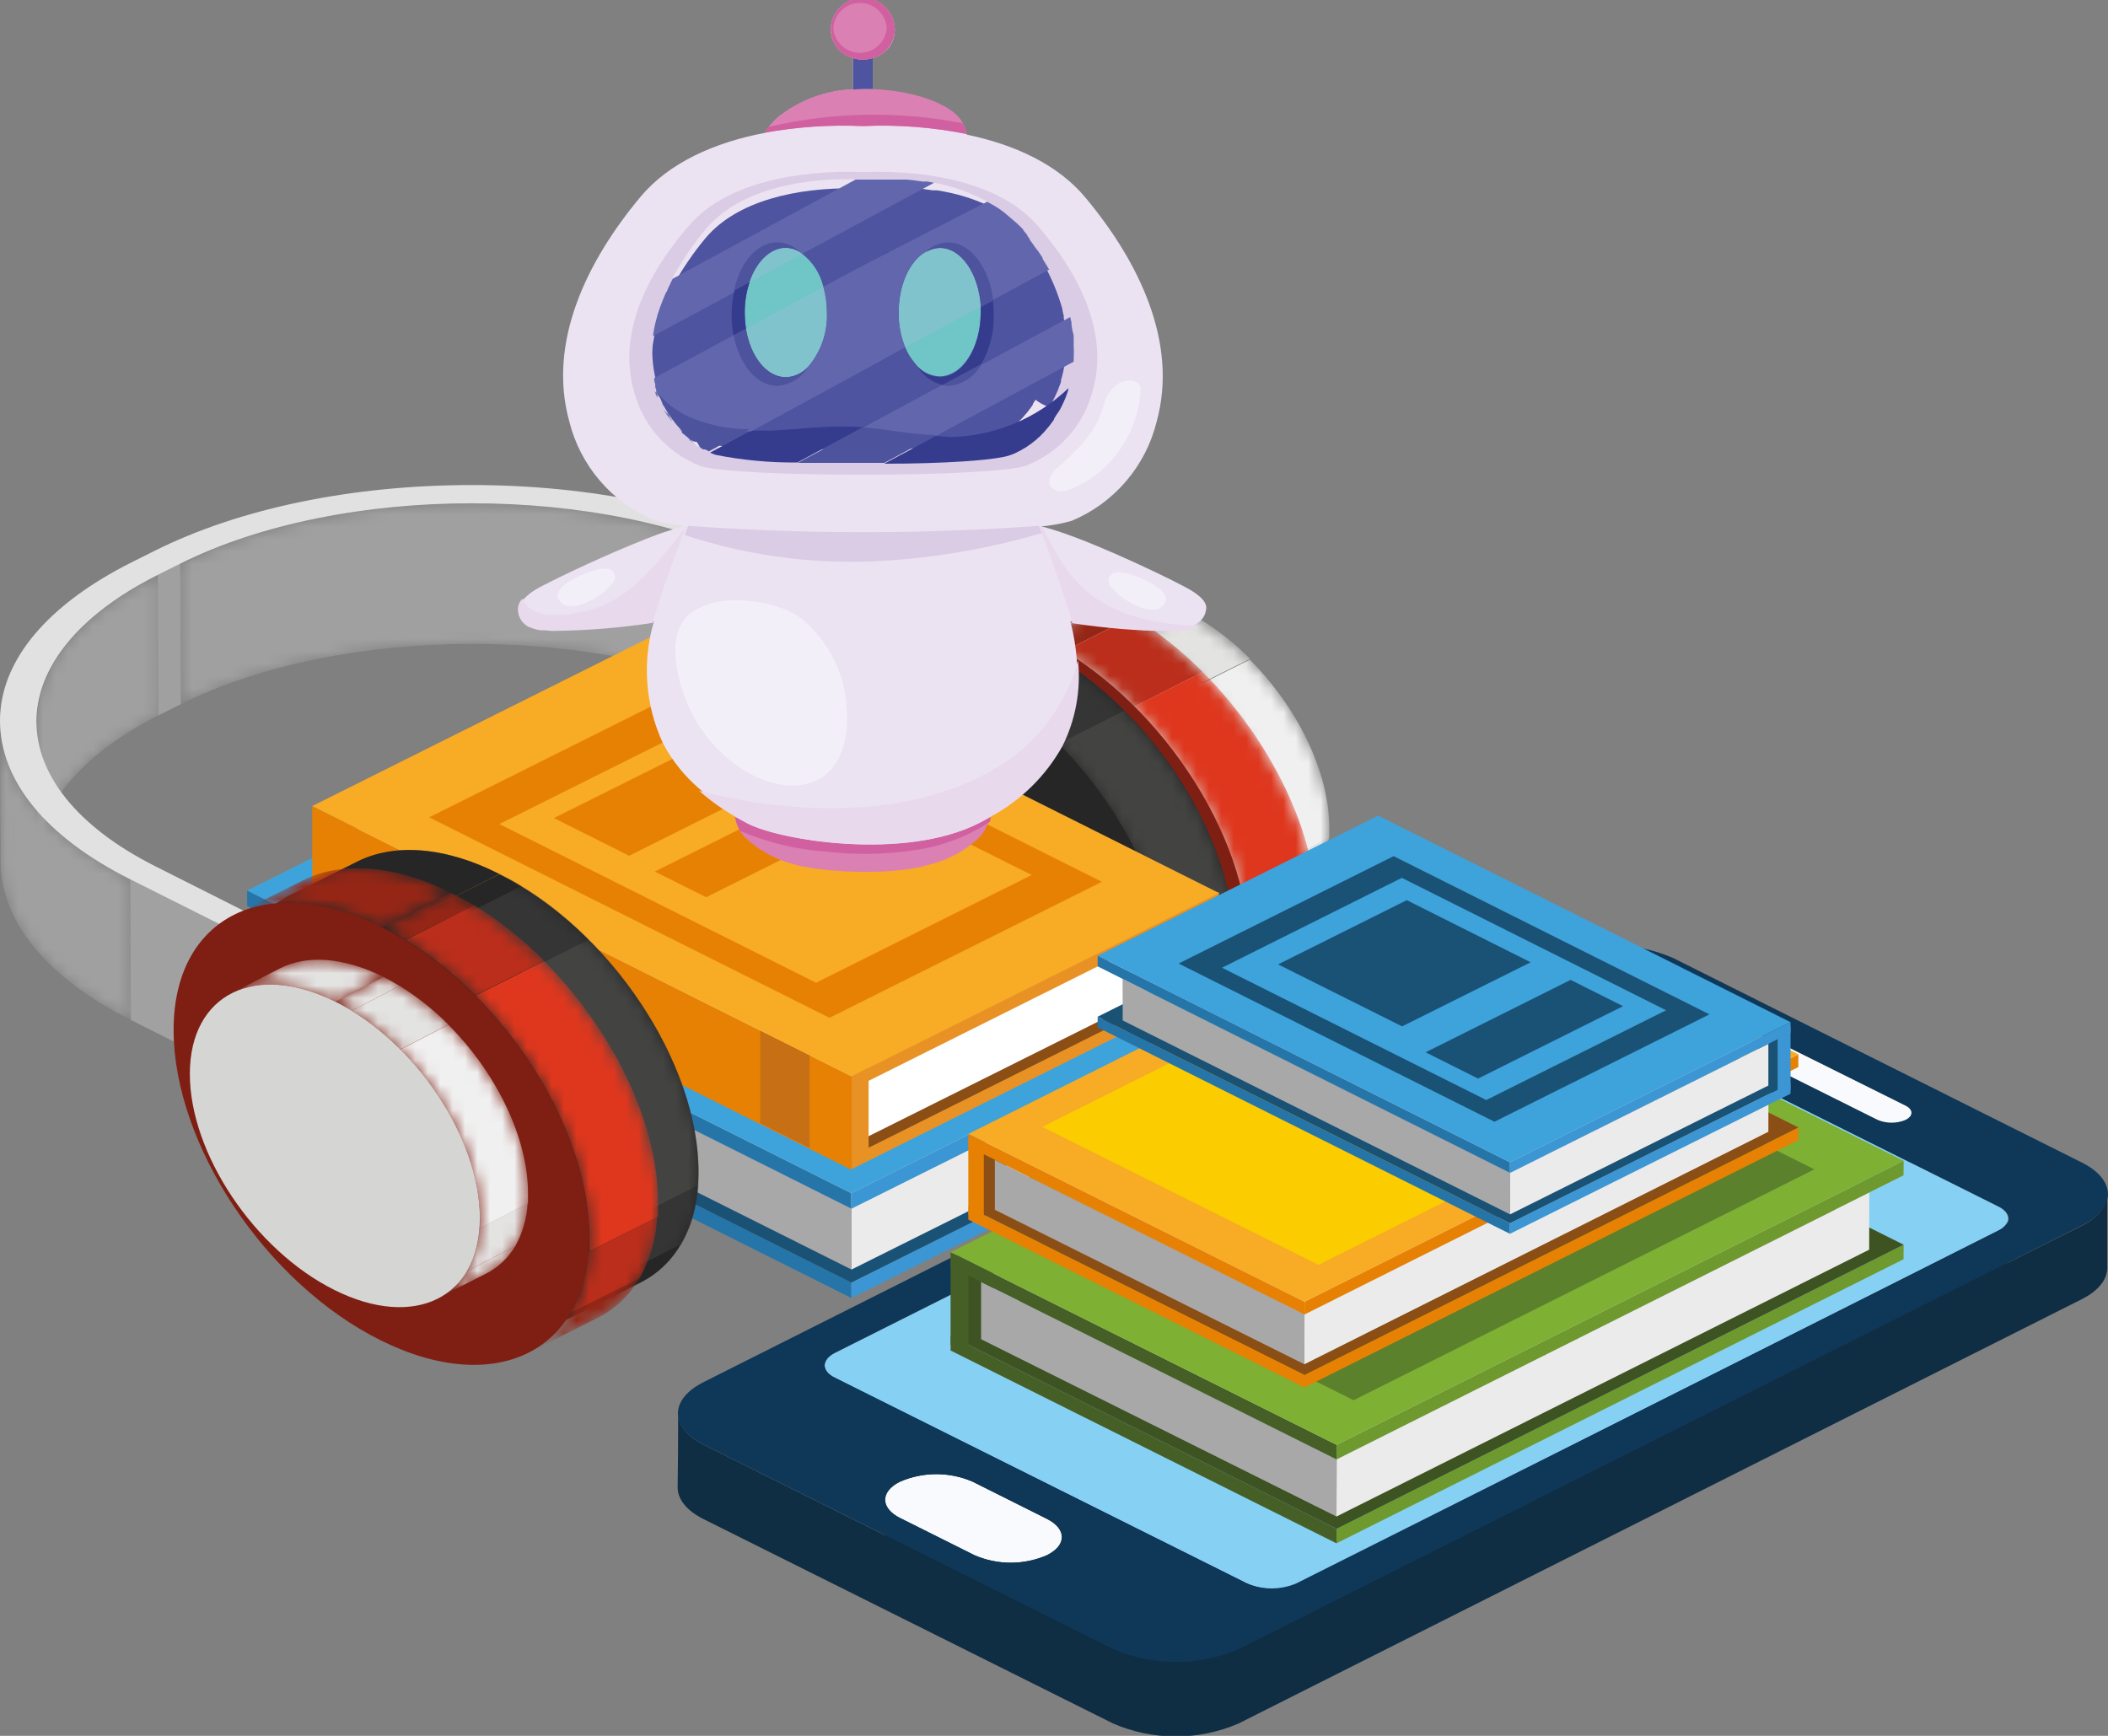 <svg width="170" height="140" viewBox="0 0 170 140" fill="none" xmlns="http://www.w3.org/2000/svg">
<rect x="0" y="0" width="170" height="140" fill="#808080" stroke="none"/>
<g clip-path="url(#clip0_369_6971)">
<mask id="mask0_369_6971" style="mask-type:luminance" maskUnits="userSpaceOnUse" x="14" y="40" width="48" height="17">
<path d="M14.54 45.46L14.59 56.79C27.59 50.31 48.64 50.31 61.59 56.79V45.46C48.59 39 27.53 39 14.54 45.46Z" fill="white"/>
</mask>
<g mask="url(#mask0_369_6971)">
<path d="M14.54 45.46L14.59 56.79C27.59 50.31 48.64 50.31 61.59 56.79V45.46C48.69 38.97 27.59 38.97 14.64 45.46H14.54Z" fill="#A1A0A0"/>
</g>
<path d="M12.72 46.37L12.77 57.7L14.59 56.79L14.54 45.46L12.72 46.37Z" fill="#A1A0A0"/>
<path d="M61.49 45.46L61.54 56.79L80.01 66.08L79.96 54.74L61.49 45.46Z" fill="#A2A1A1"/>
<path d="M79.96 54.74L80.01 66.08L82.08 65.04L82.03 53.71L79.96 54.74Z" fill="#8A8A8A"/>
<mask id="mask1_369_6971" style="mask-type:luminance" maskUnits="userSpaceOnUse" x="2" y="46" width="11" height="24">
<path d="M2.94 58.21C2.94 63.53 2.94 64.21 2.99 69.54C3 65.26 6.24 61 12.77 57.7V46.37C6.19 49.63 2.92 53.92 2.94 58.21Z" fill="white"/>
</mask>
<g mask="url(#mask1_369_6971)">
<path d="M2.94 58.21L3 69.54C3 65.26 6.24 61 12.77 57.7V46.37C6.24 49.63 2.97 53.92 2.99 58.21H2.94Z" fill="#A1A0A0"/>
</g>
<mask id="mask2_369_6971" style="mask-type:luminance" maskUnits="userSpaceOnUse" x="0" y="58" width="11" height="25">
<path d="M0 58.13L0.05 69.46C0.05 74.3 3.75 78.84 10.55 82.26L10.5 70.92C3.7 67.51 0 63 0 58.13Z" fill="white"/>
</mask>
<g mask="url(#mask2_369_6971)">
<path d="M0 58.13L0.05 69.46C0.05 74.3 3.75 78.84 10.55 82.26L10.5 70.92C3.7 67.51 0 63 0 58.13Z" fill="#A1A0A0"/>
</g>
<path d="M10.5 70.92L10.55 82.26L29.02 91.54L28.97 80.21L10.5 70.92Z" fill="#A2A1A1"/>
<path d="M10.66 45.33C3.82 48.75 0 53.29 0 58.13C0 62.97 3.7 67.51 10.5 70.92L29 80.21L31.07 79.21L12.57 69.89C-0.33 63.41 -0.26 52.89 12.72 46.37L14.54 45.46C27.54 38.97 48.59 38.97 61.54 45.46L80 54.74L82.07 53.74L63.56 44.42C56.76 41.01 47.7 39.12 38.05 39.12C28.4 39.12 19.32 41 12.48 44.42L10.66 45.33Z" fill="#E2E1E1"/>
<path d="M28.97 80.21L29.02 91.54L31.09 90.51L31.04 79.17L28.97 80.21Z" fill="#8A8A8A"/>
<mask id="mask3_369_6971" style="mask-type:luminance" maskUnits="userSpaceOnUse" x="83" y="47" width="13" height="5">
<path d="M83.35 50.6L87.23 48.6C89.35 47.53 92.3 47.68 95.55 49.3L91.67 51.3C88.42 49.68 85.48 49.53 83.35 50.6Z" fill="white"/>
</mask>
<g mask="url(#mask3_369_6971)">
<path d="M83.35 50.6L87.23 48.6C89.35 47.53 92.3 47.68 95.55 49.3L91.67 51.3C88.42 49.68 85.48 49.53 83.35 50.6Z" fill="#E3E3E2"/>
</g>
<mask id="mask4_369_6971" style="mask-type:luminance" maskUnits="userSpaceOnUse" x="91" y="49" width="17" height="27">
<path d="M103.79 73.3L99.91 75.3C102.01 74.24 103.32 72 103.32 68.81C103.32 62.39 98.13 54.58 91.67 51.35L95.55 49.4C102.01 52.62 107.22 60.4 107.2 66.86C107.19 70 105.89 72.24 103.79 73.3Z" fill="white"/>
</mask>
<g mask="url(#mask4_369_6971)">
<path d="M91.67 51.3L95.55 49.35C95.99 49.57 96.42 49.81 96.85 50.07L93 52C92.57 51.74 92.13 51.5 91.69 51.28L91.67 51.3Z" fill="#E3E3E2"/>
<path d="M93 52L96.87 50C98.303 50.884 99.625 51.934 100.81 53.13L96.93 55.08C95.746 53.902 94.427 52.868 93 52Z" fill="#E3E3E2"/>
<path d="M96.91 55.15L100.79 53.2C104.61 57.02 107.22 62.27 107.2 66.81C107.2 67.08 107.2 67.34 107.2 67.6L103.33 69.6C103.33 69.35 103.33 69.08 103.33 68.81C103.33 64.27 100.74 59.02 96.92 55.2L96.91 55.15Z" fill="#F0F0F0"/>
<path d="M103.3 69.55L107.17 67.55C107.109 68.768 106.766 69.956 106.17 71.02L102.29 73.02C102.886 71.956 103.229 70.768 103.29 69.55H103.3Z" fill="#E3E3E2"/>
<path d="M102.28 73L106.16 71C105.603 71.957 104.78 72.732 103.79 73.23L99.91 75.23C100.902 74.735 101.726 73.96 102.28 73Z" fill="#E3E3E2"/>
</g>
<path d="M91.67 51.3C98.13 54.53 103.35 62.3 103.32 68.76C103.29 75.22 98.05 77.76 91.6 74.54C85.15 71.32 79.92 63.54 79.94 57.08C79.96 50.62 85.21 48.07 91.67 51.3Z" fill="#D5D5D4"/>
<mask id="mask5_369_6971" style="mask-type:luminance" maskUnits="userSpaceOnUse" x="72" y="46" width="18" height="6">
<path d="M72 50.47L77.56 47.67C80.56 46.14 84.82 46.36 89.48 48.67L84 51.48C79.3 49.15 75.08 48.94 72 50.47Z" fill="white"/>
</mask>
<g mask="url(#mask5_369_6971)">
<path d="M72 50.47L77.56 47.67C80.56 46.14 84.82 46.36 89.48 48.67L84 51.48C79.35 49.15 75.13 48.94 72.08 50.48L72 50.47Z" fill="#952616"/>
</g>
<mask id="mask6_369_6971" style="mask-type:luminance" maskUnits="userSpaceOnUse" x="83" y="48" width="24" height="38">
<path d="M101.32 83L95.77 85.8C98.77 84.28 100.64 81.07 100.66 76.5C100.66 67.3 93.21 56.1 83.95 51.5L89.51 48.71C98.76 53.33 106.24 64.53 106.21 73.71C106.2 78.28 104.33 81.49 101.32 83Z" fill="white"/>
</mask>
<g mask="url(#mask6_369_6971)">
<path d="M84 51.48L89.56 48.69C90.19 49 90.82 49.35 91.43 49.69L85.88 52.49C85.26 52.11 84.64 51.76 84 51.49V51.48Z" fill="#952616"/>
<path d="M85.83 52.52L91.38 49.72C93.422 50.988 95.309 52.492 97 54.2L91.47 57C89.773 55.29 87.88 53.786 85.83 52.52Z" fill="#BA2E1B"/>
<path d="M91.47 57L97 54.2C102.47 59.68 106.21 67.2 106.19 73.71C106.19 74.09 106.19 74.47 106.19 74.84L100.63 77.63C100.63 77.26 100.63 76.89 100.63 76.5C100.63 69.99 96.91 62.5 91.44 57H91.47Z" fill="#DE371E"/>
<path d="M100.61 77.63L106.17 74.84C106.076 76.596 105.58 78.306 104.72 79.84L99.16 82.6C100.025 81.068 100.521 79.357 100.61 77.6V77.63Z" fill="#BA2E1B"/>
<path d="M99.16 82.6L104.72 79.81C103.921 81.182 102.74 82.291 101.32 83L95.77 85.8C97.186 85.084 98.363 83.972 99.16 82.6Z" fill="#952616"/>
</g>
<path d="M84 51.48C93.26 56.1 100.74 67.3 100.71 76.48C100.68 85.66 93.1 89.41 83.85 84.78C74.6 80.15 67.12 69 67.14 59.76C67.16 50.52 74.7 46.86 84 51.48Z" fill="#7F1F13"/>
<path d="M66.64 53.7L72 51C74.93 49.53 79 49.74 83.46 52L78.1 54.67C73.62 52.43 69.57 52.23 66.64 53.7Z" fill="#262626"/>
<mask id="mask7_369_6971" style="mask-type:luminance" maskUnits="userSpaceOnUse" x="66" y="50" width="18" height="5">
<path d="M66.64 53.7L72 51C74.93 49.53 79 49.74 83.46 52L78.1 54.67C73.62 52.43 69.57 52.23 66.64 53.7Z" fill="white"/>
</mask>
<g mask="url(#mask7_369_6971)">
<path d="M66.64 53.7L72 51C74.93 49.53 79 49.74 83.46 52L78.1 54.67C73.62 52.43 69.57 52.23 66.64 53.67V53.7Z" fill="#262626"/>
</g>
<path d="M94.8 85L89.46 87.68C92.35 86.23 94.14 83.14 94.16 78.74C94.16 69.9 87 59.13 78.1 54.74L83.44 52C92.34 56.43 99.53 67.2 99.5 76C99.48 80.43 97.69 83.52 94.8 85Z" fill="#262626"/>
<mask id="mask8_369_6971" style="mask-type:luminance" maskUnits="userSpaceOnUse" x="78" y="52" width="22" height="36">
<path d="M94.8 85L89.46 87.68C92.35 86.23 94.14 83.14 94.16 78.74C94.16 69.9 87 59.13 78.1 54.74L83.44 52C92.34 56.43 99.53 67.2 99.5 76C99.48 80.43 97.69 83.52 94.8 85Z" fill="white"/>
</mask>
<g mask="url(#mask8_369_6971)">
<path d="M78.1 54.67L83.44 52C84.05 52.31 84.65 52.64 85.24 53L79.9 55.67C79.31 55.31 78.71 54.97 78.1 54.67Z" fill="#262626"/>
<path d="M79.9 55.67L85.24 53C87.21 54.219 89.029 55.666 90.66 57.31L85.32 60C83.689 58.359 81.869 56.915 79.9 55.7V55.67Z" fill="#353535"/>
<path d="M85.32 60L90.66 57.32C95.92 62.55 99.52 69.78 99.5 76C99.5 76.37 99.5 76.73 99.5 77.09L94.16 79.77C94.16 79.42 94.16 79.06 94.16 78.68C94.16 72.42 90.58 65.2 85.32 59.93V60Z" fill="#434342"/>
<path d="M94.12 79.81L99.46 77.13C99.367 78.806 98.887 80.439 98.06 81.9L92.72 84.59C93.543 83.123 94.022 81.489 94.12 79.81Z" fill="#353535"/>
<path d="M92.72 84.59L98.06 81.9C97.299 83.229 96.166 84.307 94.8 85L89.46 87.68C90.822 86.996 91.955 85.929 92.72 84.61V84.59Z" fill="#262626"/>
</g>
<path d="M78.1 54.67C87 59.11 94.19 69.88 94.16 78.67C94.13 87.46 86.89 91.08 78 86.67C69.11 82.26 61.91 71.48 61.94 62.63C61.97 53.78 69.21 50.23 78.1 54.67Z" fill="#262626"/>
<path d="M19.93 79.03V80.28L68.66 104.69L68.65 103.44L19.93 79.03Z" fill="#2675A9"/>
<path d="M68.65 103.44L68.66 104.69L101.83 88.13L101.81 86.88L68.65 103.44Z" fill="#3C96D3"/>
<path d="M19.93 79.03L68.65 103.44L101.81 86.88L53.09 62.47L19.93 79.03Z" fill="#1A5276"/>
<path d="M98.08 81.97L101.38 80.6V86.51L98.08 88.57V81.97Z" fill="#1A5276"/>
<path d="M22.88 74.55L22.89 79.47L68.67 102.39L68.66 97.47L22.88 74.55Z" fill="#A8A8A8"/>
<path d="M99.2 82.23V87.16L68.67 102.39L68.66 97.47L99.2 82.23Z" fill="#EBEBEB"/>
<path d="M53.66 59.17L97.54 81.14V83.04L68.66 97.47L22.88 74.55L53.66 59.17Z" fill="#DCDCDC"/>
<path d="M19.93 71.82V73.07L68.66 97.48L68.65 96.23L19.93 71.82Z" fill="#2675A9"/>
<path d="M68.65 96.23L68.66 97.48L101.83 80.92L101.81 79.67L68.65 96.23Z" fill="#3C96D3"/>
<path d="M19.93 71.82L68.65 96.23L101.81 79.67L53.09 55.26L19.93 71.82Z" fill="#3EA2DB"/>
<path d="M29.51 72.74L66.83 91.44L92.24 78.75L54.91 60.05L29.51 72.74Z" fill="#1A5276"/>
<path d="M34.63 73.23L65.86 88.88L87.11 78.26L55.88 62.62L34.63 73.23Z" fill="#3EA2DB"/>
<path d="M56.46 65.25L41.26 72.83L55.91 80.17L71.11 72.58L56.46 65.25Z" fill="#1A5276"/>
<path d="M58.69 83.22L64.89 86.33L82.02 77.77L75.83 74.67L58.69 83.22Z" fill="#1A5276"/>
<path d="M100.3 88.32L101.83 87.64V80.17L100.3 80.98V88.32Z" fill="#3C96D3"/>
<path d="M25.18 71.45V72.57L68.69 94.36L68.68 93.25L25.18 71.45Z" fill="#E78103"/>
<path d="M68.68 93.17L68.69 94.29L98.3 79.5V78.38L68.68 93.17Z" fill="#E89226"/>
<path d="M25.18 71.45L68.68 93.25L98.3 78.45L54.79 56.66L25.18 71.45Z" fill="#8B4E14"/>
<path d="M27.82 67.44L27.83 71.84L68.7 92.31L68.69 87.92L27.82 67.44Z" fill="#EBEBEB"/>
<path d="M95.96 74.02V78.7L68.7 92.31L68.69 87.63L95.96 74.02Z" fill="white"/>
<path d="M55.2 53.63L94.37 73.25V74.94L68.58 87.83L27.71 67.36L55.2 53.63Z" fill="#DCDCDC"/>
<path d="M25.18 65.01V72.5L68.69 94.29L68.68 86.81L25.18 65.01Z" fill="#E78103"/>
<path d="M65.29 85.11L61.31 83.12V90.59L65.29 92.59V85.11Z" fill="#C66F14"/>
<path d="M68.68 86.74L68.69 87.85L98.3 73.06V71.95L68.68 86.74Z" fill="#E89226"/>
<path d="M25.18 65.01L68.68 86.81L98.3 72.02L54.79 50.22L25.18 65.01Z" fill="#F8AB25"/>
<path d="M34.61 65.92L66.89 82.09L88.86 71.12L56.58 54.94L34.61 65.92Z" fill="#E78103"/>
<path d="M40.27 66.46L65.81 79.26L83.2 70.57L57.66 57.78L40.27 66.46Z" fill="#F8AB25"/>
<path d="M65.67 63.87L52.81 70.29L56.95 72.36L69.8 65.94L65.67 63.87Z" fill="#E78103"/>
<path d="M44.67 65.98L50.74 69.02L63.6 62.59L57.53 59.56L44.67 65.98Z" fill="#E78103"/>
<path d="M68.68 93.39L70.05 92.78V86.12L68.68 86.84V93.39Z" fill="#E89226"/>
<path d="M23.47 72.18L28.81 69.49C31.74 68.02 35.81 68.23 40.27 70.49L34.93 73.18C30.45 70.91 26.4 70.71 23.47 72.18Z" fill="#262626"/>
<mask id="mask9_369_6971" style="mask-type:luminance" maskUnits="userSpaceOnUse" x="23" y="68" width="18" height="6">
<path d="M23.47 72.18L28.81 69.49C31.74 68.02 35.81 68.23 40.27 70.49L34.93 73.18C30.45 70.91 26.4 70.71 23.47 72.18Z" fill="white"/>
</mask>
<g mask="url(#mask9_369_6971)">
<path d="M23.47 72.18L28.81 69.49C31.74 68.02 35.81 68.23 40.27 70.49L34.93 73.18C30.45 70.94 26.4 70.74 23.47 72.18Z" fill="#262626"/>
</g>
<path d="M51.63 103.45L46.29 106.14C49.18 104.69 50.97 101.59 50.99 97.2C50.99 88.36 43.83 77.59 34.93 73.2L40.27 70.51C49.17 74.95 56.36 85.73 56.33 94.56C56.31 98.91 54.52 102 51.63 103.45Z" fill="#262626"/>
<mask id="mask10_369_6971" style="mask-type:luminance" maskUnits="userSpaceOnUse" x="34" y="70" width="23" height="37">
<path d="M51.63 103.45L46.29 106.14C49.18 104.69 50.97 101.59 50.99 97.2C50.99 88.36 43.83 77.59 34.93 73.2L40.27 70.51C49.17 74.95 56.36 85.73 56.33 94.56C56.31 98.91 54.52 102 51.63 103.45Z" fill="white"/>
</mask>
<g mask="url(#mask10_369_6971)">
<path d="M34.93 73.15L40.27 70.46C40.88 70.77 41.48 71.1 42.07 71.46L36.73 74.14C36.14 73.79 35.54 73.45 34.93 73.14V73.15Z" fill="#262626"/>
<path d="M36.73 74.14L42.07 71.46C44.042 72.676 45.861 74.123 47.49 75.77L42.15 78.45C40.519 76.805 38.7 75.359 36.73 74.14Z" fill="#353535"/>
<path d="M42.15 78.45L47.49 75.77C52.75 81.03 56.35 88.26 56.33 94.51C56.33 94.89 56.33 95.25 56.33 95.6L51 98.29C51 97.93 51 97.57 51 97.2C51 90.94 47.42 83.72 42.16 78.45H42.15Z" fill="#434342"/>
<path d="M51 98.29L56.34 95.6C56.248 97.28 55.769 98.916 54.94 100.38L49.6 103.07C50.426 101.605 50.905 99.969 51 98.29Z" fill="#353535"/>
<path d="M49.55 103.07L54.89 100.38C54.129 101.701 52.995 102.769 51.63 103.45L46.29 106.14C47.65 105.453 48.783 104.387 49.55 103.07Z" fill="#262626"/>
</g>
<path d="M34.93 73.15C43.83 77.59 51 88.36 51 97.2C51 106.04 43.73 109.61 34.84 105.2C25.95 100.79 18.75 90 18.77 81.11C18.79 72.22 26 68.7 34.93 73.15Z" fill="#262626"/>
<mask id="mask11_369_6971" style="mask-type:luminance" maskUnits="userSpaceOnUse" x="18" y="70" width="19" height="5">
<path d="M18.89 73.78L24.44 71C27.44 69.47 31.71 69.69 36.36 72L30.81 74.8C26.15 72.46 21.93 72.25 18.89 73.78Z" fill="white"/>
</mask>
<g mask="url(#mask11_369_6971)">
<path d="M18.89 73.78L24.44 71C27.44 69.47 31.71 69.69 36.36 72L30.81 74.8C26.15 72.47 21.93 72.26 18.89 73.8V73.78Z" fill="#952616"/>
</g>
<mask id="mask12_369_6971" style="mask-type:luminance" maskUnits="userSpaceOnUse" x="30" y="72" width="24" height="38">
<path d="M48.18 106.31L42.62 109.11C45.62 107.59 47.5 104.38 47.51 99.81C47.51 90.61 40.06 79.41 30.81 74.81L36.36 72C45.62 76.63 53.09 87.83 53.07 97C53.05 101.59 51.18 104.8 48.18 106.31Z" fill="white"/>
</mask>
<g mask="url(#mask12_369_6971)">
<path d="M30.81 74.79L36.36 72C37 72.32 37.62 72.67 38.24 73L32.68 75.8C32.07 75.42 31.44 75.07 30.81 74.8V74.79Z" fill="#952616"/>
<path d="M32.68 75.83L38.24 73C40.29 74.267 42.183 75.77 43.88 77.48L38.32 80.28C36.625 78.567 34.732 77.064 32.68 75.8V75.83Z" fill="#BA2E1B"/>
<path d="M38.32 80.31L43.88 77.51C49.34 83 53.09 90.5 53.07 97C53.07 97.38 53.07 97.76 53.07 98.13L47.52 100.92C47.52 100.55 47.52 100.18 47.52 99.79C47.52 93.28 43.8 85.79 38.33 80.29L38.32 80.31Z" fill="#DE371E"/>
<path d="M47.47 100.94L53 98.15C52.911 99.906 52.414 101.618 51.55 103.15L46 105.91C46.861 104.377 47.358 102.666 47.45 100.91L47.47 100.94Z" fill="#BA2E1B"/>
<path d="M46 105.91L51.55 103.12C50.755 104.491 49.577 105.6 48.16 106.31L42.6 109.11C44.018 108.394 45.199 107.282 46 105.91Z" fill="#952616"/>
</g>
<path d="M30.81 74.79C40.06 79.41 47.54 90.61 47.51 99.79C47.48 108.97 40 112.72 30.7 108.1C21.4 103.48 14 92.27 14 83.07C14 73.87 21.56 70.17 30.81 74.79Z" fill="#7F1F13"/>
<mask id="mask13_369_6971" style="mask-type:luminance" maskUnits="userSpaceOnUse" x="18" y="77" width="13" height="4">
<path d="M18.72 80.09L22.6 78.09C24.73 77.02 27.67 77.17 30.92 78.79L27.05 80.79C23.79 79.17 20.85 79 18.72 80.09Z" fill="white"/>
</mask>
<g mask="url(#mask13_369_6971)">
<path d="M18.72 80.09L22.6 78.09C24.73 77.02 27.67 77.17 30.92 78.79L27.05 80.79C23.79 79.17 20.85 79.02 18.72 80.09Z" fill="#E3E3E2"/>
</g>
<mask id="mask14_369_6971" style="mask-type:luminance" maskUnits="userSpaceOnUse" x="27" y="78" width="16" height="27">
<path d="M39.16 102.79L35.29 104.74C37.39 103.74 38.69 101.45 38.7 98.26C38.7 91.84 33.5 84.02 27.05 80.79L30.92 78.79C37.38 82.02 42.6 89.79 42.58 96.26C42.57 99.49 41.27 101.74 39.16 102.79Z" fill="white"/>
</mask>
<g mask="url(#mask14_369_6971)">
<path d="M27.05 80.79L30.92 78.79C31.36 79.01 31.8 79.26 32.23 79.52L28.35 81.52C27.92 81.26 27.49 81.02 27.05 80.79Z" fill="#E3E3E2"/>
<path d="M28.35 81.52L32.23 79.52C33.659 80.4 34.979 81.448 36.16 82.64L32.29 84.64C31.106 83.444 29.783 82.393 28.35 81.51V81.52Z" fill="#E3E3E2"/>
<path d="M32.291 84.65L36.16 82.65C39.98 86.48 42.59 91.72 42.581 96.27C42.581 96.54 42.581 96.8 42.581 97.06L38.7 99.06C38.7 98.8 38.7 98.53 38.7 98.27C38.7 93.72 36.1 88.48 32.291 84.66V84.65Z" fill="#F0F0F0"/>
<path d="M38.67 99.05L42.55 97.05C42.484 98.264 42.142 99.448 41.55 100.51L37.67 102.51C38.262 101.448 38.604 100.264 38.67 99.05Z" fill="#E3E3E2"/>
<path d="M37.66 102.51L41.541 100.51C40.98 101.468 40.153 102.243 39.16 102.74L35.291 104.69C36.28 104.192 37.104 103.417 37.66 102.46V102.51Z" fill="#E3E3E2"/>
</g>
<path d="M27.05 80.79C33.5 84 38.72 91.84 38.7 98.26C38.68 104.68 33.43 107.26 26.97 104.04C20.51 100.82 15.29 93 15.31 86.58C15.33 80.16 20.59 77.57 27.05 80.79Z" fill="#D5D5D4"/>
<path d="M95.59 47.35C93.17 46.07 87 43.18 84 42.46H83.88C84.747 42.398 85.605 42.243 86.44 42C88.126 41.294 89.623 40.202 90.81 38.813C91.998 37.423 92.844 35.775 93.28 34C95.03 27.64 91.85 21.1 87.53 15.93C85.32 13.28 81.87 11.67 77.97 10.86L77.91 10.64C77.844 10.415 77.757 10.198 77.65 9.99C77.59 9.9 77.54 9.8 77.47 9.71C76.61 8.42 73.64 7.34 70.38 7.24V4.69C70.634 4.609 70.876 4.495 71.1 4.35C71.255 4.249 71.4 4.132 71.53 4L71.66 3.86C71.739 3.76 71.809 3.653 71.87 3.54C72.058 3.2 72.158 2.818 72.16 2.43C72.162 2.091 72.097 1.755 71.969 1.442C71.841 1.128 71.653 0.842 71.415 0.601C70.934 0.115 70.279 -0.161 69.595 -0.165C68.911 -0.169 68.253 0.099 67.766 0.58C67.28 1.061 67.004 1.716 67 2.4C66.997 2.725 67.069 3.047 67.21 3.34C67.486 3.933 67.986 4.393 68.6 4.62L68.79 4.69V7.22C66.607 7.306 64.507 8.08 62.79 9.43C62.507 9.666 62.252 9.935 62.03 10.23C61.91 10.39 61.81 10.55 61.71 10.71C57.61 11.49 53.95 13.12 51.65 15.88C47.33 21.05 44.15 27.59 45.9 33.95C46.336 35.725 47.182 37.373 48.37 38.763C49.557 40.152 51.054 41.243 52.74 41.95C53.575 42.194 54.433 42.348 55.3 42.41C54.493 42.611 53.699 42.858 52.92 43.15L51.99 43.51C48.99 44.69 45.31 46.42 43.59 47.33C43.079 47.581 42.615 47.92 42.22 48.33L42.13 48.44L42.06 48.54L42 48.64C41.973 48.684 41.953 48.731 41.94 48.78C41.881 48.94 41.857 49.11 41.87 49.28C41.912 49.539 42.016 49.785 42.175 49.994C42.334 50.203 42.541 50.37 42.78 50.48H42.84L43.02 50.56C43.211 50.63 43.409 50.68 43.61 50.71H43.71C43.95 50.71 44.19 50.71 44.44 50.76H44.92C47.539 50.724 50.151 50.507 52.74 50.11C51.769 53.387 52.036 56.907 53.49 60C54.224 61.367 55.204 62.588 56.38 63.6C57.276 64.387 58.248 65.083 59.28 65.68C59.308 65.877 59.355 66.072 59.42 66.26C59.452 66.357 59.492 66.451 59.54 66.54L59.68 66.82C59.783 66.989 59.901 67.15 60.03 67.3C61.15 68.372 62.528 69.137 64.03 69.52C65.65 70.03 71.55 70.59 75.03 69.52C76.536 69.147 77.917 68.381 79.03 67.3C79.335 66.953 79.56 66.543 79.69 66.1C79.731 65.966 79.761 65.829 79.78 65.69C82.213 64.384 84.222 62.41 85.57 60C86.634 57.865 87.07 55.473 86.83 53.1C86.746 52.087 86.575 51.084 86.32 50.1C88.909 50.497 91.522 50.714 94.14 50.75H94.62C94.84 50.75 95.06 50.75 95.28 50.7C95.55 50.676 95.816 50.615 96.07 50.52C96.23 50.464 96.381 50.386 96.52 50.29C96.718 50.175 96.888 50.015 97.016 49.825C97.144 49.634 97.228 49.417 97.26 49.19C97.44 48.47 96.45 47.81 95.59 47.35Z" fill="#ECE3F2"/>
<path d="M86.59 27.85C86.59 27.79 86.59 27.73 86.59 27.68V27.39C86.595 27.37 86.595 27.35 86.59 27.33C86.59 27.16 86.59 26.99 86.53 26.82C86.53 26.63 86.47 26.44 86.43 26.26C86.39 26.08 86.43 26.16 86.43 26.1C86.43 26.04 86.37 25.81 86.33 25.67C86.29 25.53 86.33 25.61 86.33 25.59C85.96 24.273 85.43 23.007 84.75 21.82C84.58 21.53 84.4 21.24 84.22 20.95V20.87L83.98 20.51L83.88 20.36L83.52 20L83.27 19.64L83.04 19.34C83.038 19.317 83.038 19.293 83.04 19.27C82.96 19.17 82.89 19.07 82.81 18.98L82.75 18.9C82.65 18.79 82.56 18.67 82.47 18.56V18.51C82.431 18.476 82.394 18.439 82.36 18.4L82.25 18.29L82.14 18.18L82.04 18.09C82.019 18.064 81.996 18.041 81.97 18.02L81.87 17.93L81.77 17.85L81.65 17.75L81.56 17.68L81.41 17.57L81.29 17.48L81.08 17.34L80.94 17.25L80.83 17.18L80.71 17.11L80.58 17.04C80.46 16.97 80.35 16.9 80.22 16.84C78.935 16.181 77.56 15.713 76.14 15.45L75.59 15.35H75.4H75.21L74.44 15.24L73.9 15.19H73.66H73.47H73.26H72.68H72.18H69C64.26 15.11 59.44 16.19 56.91 19.19C55.897 20.403 55.006 21.712 54.25 23.1C54.18 23.22 54.12 23.35 54.06 23.47C54 23.59 53.94 23.71 53.89 23.83L53.83 23.96C53.83 24.05 53.74 24.15 53.69 24.24C53.52 24.62 53.37 25.01 53.23 25.39C53.089 25.769 52.972 26.156 52.88 26.55C52.78 26.94 52.71 27.34 52.65 27.73C52.475 28.906 52.505 30.104 52.74 31.27C52.735 31.35 52.735 31.43 52.74 31.51C52.761 31.618 52.788 31.725 52.82 31.83V31.9V31.96C52.82 31.96 52.82 32.02 52.82 32.04L52.9 32.25V32.31V32.4V32.51L52.99 32.73C52.986 32.76 52.986 32.79 52.99 32.82C52.99 32.82 52.99 32.89 52.99 32.93L53.07 33.11C53.065 33.136 53.065 33.163 53.07 33.19V33.24L53.16 33.41L53.22 33.52V33.6C53.271 33.687 53.328 33.771 53.39 33.85V33.9L53.45 33.97L53.57 34.13L53.62 34.19V34.25L53.71 34.36V34.41L53.77 34.48L53.86 34.56L53.91 34.62L53.98 34.68L54.09 34.79L54.21 34.89C54.227 34.894 54.244 34.894 54.26 34.89V34.94L54.37 35.03L54.46 35.09L54.54 35.15H54.67H54.74H54.8L54.92 35.22L55.05 35.29H55.11H55.19H55.26L55.56 35.44L55.99 35.61C58.169 36.045 60.388 36.253 62.61 36.23H63.19H69.59C74.28 36.23 78.59 35.96 79.74 35.54C79.894 35.489 80.044 35.428 80.19 35.36L80.34 35.28L80.62 35.14L80.8 35.03L81.03 34.9L81.23 34.76L81.42 34.63L81.63 34.46L81.79 34.34L82.01 34.14L82.14 34.03L82.36 33.8L82.47 33.69L82.69 33.43L82.77 33.34C82.852 33.248 82.929 33.151 83 33.05L83.06 32.97C83.14 32.87 83.21 32.76 83.29 32.65V32.59L83.51 32.24C84.081 32.689 84.775 32.954 85.5 33C85.57 32.87 85.63 32.74 85.7 32.6C85.77 32.46 85.83 32.32 85.89 32.18C85.95 32.03 86.01 31.88 86.06 31.73C86.11 31.58 86.13 31.51 86.16 31.41V31.31L86.22 31.12C86.39 30.502 86.497 29.869 86.54 29.23V29C86.545 28.95 86.545 28.9 86.54 28.85C86.54 28.76 86.54 28.67 86.54 28.58V28.4C86.61 28.22 86.6 28 86.59 27.85Z" fill="#4E54A0"/>
<path d="M78.89 66.42C72.89 69.42 63.01 67.82 60.28 66.42L59.28 65.87C59.338 66.272 59.474 66.66 59.68 67.01C59.783 67.179 59.9 67.34 60.03 67.49C61.15 68.562 62.528 69.327 64.03 69.71C65.65 70.22 71.55 70.78 75.03 69.71C76.536 69.337 77.916 68.571 79.03 67.49C79.334 67.143 79.56 66.733 79.69 66.29C79.73 66.156 79.76 66.019 79.78 65.88C79.56 66.07 79.23 66.25 78.89 66.42Z" fill="#DB80B3"/>
<path d="M69.58 10.17C72.392 10.043 75.21 10.258 77.97 10.81C77.897 10.508 77.79 10.216 77.65 9.94C77.59 9.85 77.54 9.75 77.47 9.66C76.61 8.37 73.64 7.29 70.38 7.19C69.85 7.16 69.32 7.16 68.79 7.19C66.607 7.276 64.507 8.05 62.79 9.4C62.507 9.636 62.252 9.905 62.03 10.2C61.91 10.36 61.81 10.52 61.71 10.68C64.306 10.219 66.946 10.047 69.58 10.17Z" fill="#DB80B3"/>
<path d="M68.79 4.69C69.308 4.85 69.862 4.85 70.38 4.69C70.883 4.549 71.327 4.25 71.647 3.838C71.968 3.426 72.147 2.922 72.16 2.4C72.16 1.716 71.888 1.059 71.404 0.576C70.921 0.092 70.264 -0.18 69.58 -0.18C68.896 -0.18 68.24 0.092 67.756 0.576C67.272 1.059 67 1.716 67 2.4C67.013 2.923 67.195 3.428 67.517 3.841C67.839 4.253 68.285 4.551 68.79 4.69Z" fill="#DB80B3"/>
<path d="M70.38 7.19V4.69C69.862 4.85 69.308 4.85 68.79 4.69V7.22C69.319 7.18 69.85 7.17 70.38 7.19Z" fill="#4E54A0"/>
<path d="M84 43C85 45.61 86 48.55 86.46 50.17C86.46 50.17 86.46 50.23 86.46 50.26C89.049 50.657 91.662 50.874 94.28 50.91H94.76C94.98 50.91 95.2 50.91 95.42 50.86C95.69 50.836 95.956 50.775 96.21 50.68C96.37 50.624 96.521 50.546 96.66 50.45C87.91 50.24 85.97 46.26 84.03 42.45H83.91H83.75L84 43Z" fill="#E9D9EC"/>
<path d="M42.71 50.6H42.77L42.95 50.68C43.141 50.75 43.339 50.8 43.54 50.83H43.64C43.88 50.83 44.12 50.83 44.37 50.88H44.85C47.468 50.844 50.081 50.627 52.67 50.23C52.67 50.23 52.67 50.17 52.67 50.14C53.09 48.55 54.1 45.69 55.07 43.14C55.17 42.89 55.26 42.64 55.36 42.4C53.2 45.24 50.85 48.4 47.36 49.24C43.87 50.08 42.56 49.29 42.12 48.29L42.03 48.4L41.96 48.5L41.9 48.6C41.873 48.643 41.853 48.691 41.84 48.74C41.781 48.9 41.757 49.07 41.77 49.24C41.788 49.531 41.885 49.811 42.051 50.051C42.216 50.29 42.444 50.48 42.71 50.6Z" fill="#E9D9EC"/>
<path d="M60.28 66.42L59.28 65.87C59.338 66.272 59.474 66.66 59.68 67.01C61.901 67.963 64.268 68.531 66.68 68.69C69.345 69.001 72.043 68.906 74.68 68.41C76.511 68.034 78.255 67.314 79.82 66.29C79.86 66.156 79.89 66.019 79.91 65.88C79.58 66.07 79.25 66.25 78.91 66.42C72.94 69.4 63 67.82 60.28 66.42Z" fill="#D160A0"/>
<path d="M79.93 62.16C75.84 64.51 70.93 65.28 66.1 65.16C62.817 65.083 59.554 64.62 56.38 63.78C57.276 64.567 58.247 65.263 59.28 65.86L60.28 66.41C63.01 67.81 72.94 69.41 78.89 66.41C79.23 66.24 79.56 66.06 79.89 65.87C82.323 64.564 84.332 62.59 85.68 60.18C86.743 58.045 87.18 55.653 86.94 53.28C86.43 55.156 85.546 56.91 84.341 58.436C83.137 59.962 81.636 61.228 79.93 62.16Z" fill="#E9D9EC"/>
<path d="M70.3 45.28C74.942 45.078 79.543 44.312 84 43L83.77 42.41C74.359 43.09 64.911 43.09 55.5 42.41C55.4 42.65 55.31 42.9 55.21 43.15C60.072 44.758 65.183 45.479 70.3 45.28Z" fill="#DBCCE5"/>
<path d="M69.58 10.17C72.392 10.043 75.21 10.258 77.97 10.81C77.898 10.509 77.79 10.217 77.65 9.94C72.472 8.928 67.138 9.026 62 10.23C61.88 10.39 61.78 10.55 61.68 10.71C64.285 10.236 66.935 10.055 69.58 10.17Z" fill="#D160A0"/>
<path d="M82.77 37.55C84.07 37.041 85.231 36.233 86.159 35.19C87.087 34.147 87.755 32.9 88.11 31.55C89.48 26.84 87 22 83.62 18.13C80.7 14.81 75.03 13.68 69.62 13.88C64.18 13.68 58.51 14.81 55.62 18.13C52.25 21.98 49.76 26.84 51.13 31.58C51.484 32.93 52.153 34.177 53.081 35.22C54.009 36.263 55.17 37.071 56.47 37.58C59.18 38.53 80 38.53 82.77 37.55ZM56.32 36H56.19L56 35.74L55.91 35.68L55.8 35.59V35.54C55.783 35.544 55.766 35.544 55.75 35.54L55.63 35.44L55.52 35.33L55.45 35.27L55.12 35L55 34.92V34.85V34.8L54.91 34.69V34.63L54.86 34.57L54.74 34.41L54.68 34.34V34.29C54.618 34.211 54.561 34.127 54.51 34.04V33.96L54.45 33.85L54.36 33.68V33.63C54.355 33.604 54.355 33.577 54.36 33.55L54.28 33.37C54.28 33.37 54.28 33.3 54.28 33.26C54.276 33.23 54.276 33.2 54.28 33.17L53.23 32V31.89V31.8V31.74L53 31.53C53 31.53 53 31.48 53 31.45V31.39V31.32C52.967 31.215 52.941 31.108 52.92 31C52.915 30.92 52.915 30.84 52.92 30.76C52.605 29.533 52.521 28.258 52.67 27C52.73 26.61 52.8 26.21 52.9 25.82C52.992 25.427 53.109 25.039 53.25 24.66C53.39 24.28 53.54 23.89 53.71 23.51C53.76 23.42 53.8 23.32 53.85 23.23L53.91 23.1C53.91 22.98 54.02 22.86 54.08 22.74C54.14 22.62 54.2 22.49 54.27 22.37C55.026 20.983 55.917 19.673 56.93 18.46C59.46 15.46 64.28 14.34 69.02 14.46H71.3H71.8H72.38H72.59H72.78H73.02L73.56 14.51L74.33 14.62H74.52H74.71L75.26 14.72C76.68 14.983 78.055 15.451 79.34 16.11C79.47 16.17 79.58 16.24 79.7 16.31L79.83 16.38L79.95 16.45L80.06 16.52L80.2 16.61L80.41 16.75L80.53 16.84L80.68 16.95L80.77 17.02L80.89 17.12L80.99 17.2L81.09 17.29C81.116 17.311 81.139 17.334 81.16 17.36L81.26 17.45L81.37 17.56L81.48 17.67C81.514 17.709 81.551 17.746 81.59 17.78L82 18C82.09 18.11 82.18 18.23 82.28 18.34L82.34 18.42C82.42 18.51 82.49 18.61 82.57 18.71C82.568 18.733 82.568 18.757 82.57 18.78L82.8 19.08L83.05 19.44L83.23 19.71L83.33 19.86L83.57 20.22V20.3C83.75 20.59 83.93 20.88 84.1 21.17C84.779 22.357 85.31 23.623 85.68 24.94C85.68 24.94 85.68 24.99 85.68 25.02C85.68 25.05 85.75 25.31 85.78 25.45C85.81 25.59 85.78 25.56 85.78 25.61C85.85 25.97 85.91 26.34 85.95 26.71C85.955 26.73 85.955 26.75 85.95 26.77V27.06C85.95 27.11 85.95 27.17 85.95 27.23C85.975 27.626 85.975 28.024 85.95 28.42V28.55C85.907 29.189 85.799 29.822 85.63 30.44L85.57 30.63V30.73C85.57 30.83 85.51 30.94 85.47 31.05C85.43 31.16 85.36 31.35 85.3 31.5C85.24 31.64 85.18 31.78 85.11 31.92C85.04 32.06 84.98 32.19 84.91 32.32C84.848 32.451 84.778 32.578 84.7 32.7L84.48 33.05V33.11C84.4 33.22 84.33 33.33 84.25 33.43L84.19 33.51C84.119 33.611 84.042 33.708 83.96 33.8L83.88 33.89L83.66 34.15L83.55 34.26L83.33 34.49L83.2 34.6L82.98 34.8L82.82 34.92L82.61 35.09L82.42 35.22L82.22 35.36L81.99 35.49L81.81 35.6L81.53 35.74L81.38 35.82C81.234 35.889 81.083 35.949 80.93 36C79.81 36.42 75.47 36.65 70.78 36.69H66.09H65.59H64.91H64.33C62.108 36.713 59.889 36.506 57.71 36.07L57.28 35.9L56.98 35.75H56.91H56.83H56.77L56.64 35.68L56.52 35.61H56.46L56.32 36Z" fill="#DBCCE5"/>
<path d="M75.47 35.16L71.31 37.4C76 37.4 80.31 37.13 81.46 36.71C81.613 36.659 81.764 36.599 81.91 36.53L82.06 36.45L82.34 36.31L82.52 36.2L82.75 36.07L82.95 35.93L83.14 35.8L83.35 35.63L83.51 35.51L83.73 35.31L83.86 35.2L84.08 34.97L84.19 34.86L84.41 34.6L84.49 34.51C84.572 34.418 84.649 34.321 84.72 34.22L84.78 34.14C84.86 34.04 84.93 33.93 85.01 33.82V33.76L85.23 33.41C85.329 33.28 85.419 33.143 85.5 33C85.57 32.87 85.63 32.74 85.7 32.6C85.77 32.46 85.83 32.32 85.89 32.18C85.95 32.03 86.01 31.88 86.06 31.73C86.11 31.58 86.13 31.51 86.16 31.41V31.31C83.574 33.785 80.149 35.192 76.57 35.25L75.47 35.16Z" fill="#353C8E"/>
<path d="M68.8 34.42C66.58 34.32 64.38 34.63 62.17 34.73C61.63 34.73 61.09 34.73 60.55 34.73L57.26 36.51L57.69 36.68C59.869 37.116 62.088 37.323 64.31 37.3L69.61 34.44L68.8 34.42Z" fill="#353C8E"/>
<path d="M53.57 32.81V32.71C53.565 32.736 53.565 32.764 53.57 32.79V32.81Z" fill="#D2C7E3"/>
<path d="M53.36 32.36V32.27C53.356 32.3 53.356 32.33 53.36 32.36Z" fill="#D2C7E3"/>
<path d="M55.59 35.45L55.66 35.51L55.77 35.6L55.86 35.66H55.92C55.76 35.55 55.62 35.43 55.47 35.31L55.59 35.45Z" fill="#6267AD"/>
<path d="M66.4 23.14C66.153 22.08 65.549 21.137 64.69 20.47L64.55 20.38C64.199 20.146 63.791 20.015 63.37 20C62.11 20 61.02 21.1 60.46 22.71C60.188 23.508 60.053 24.347 60.06 25.19C60.062 25.619 60.096 26.046 60.16 26.47C60.52 28.71 61.82 30.38 63.37 30.38C63.711 30.37 64.047 30.291 64.357 30.146C64.666 30.002 64.943 29.796 65.17 29.54C66.203 28.332 66.742 26.778 66.68 25.19C66.682 24.484 66.588 23.781 66.4 23.1V23.14Z" fill="#70C5C7"/>
<path d="M79.1 24.76C78.94 22.11 77.53 20 75.8 20C75.383 20.003 74.975 20.12 74.62 20.34C73.37 21.08 72.49 22.97 72.49 25.19C72.473 26.151 72.646 27.106 73 28C73.145 28.355 73.333 28.691 73.56 29C73.69 29.18 73.83 29.35 73.97 29.51C74.199 29.765 74.478 29.971 74.789 30.115C75.1 30.259 75.437 30.339 75.78 30.35C77.61 30.35 79.09 28.02 79.09 25.16C79.11 25.07 79.1 24.91 79.1 24.76Z" fill="#70C5C7"/>
<path d="M66.4 23.14L60.16 26.51C60.52 28.75 61.82 30.42 63.37 30.42C63.712 30.41 64.048 30.331 64.357 30.186C64.667 30.042 64.943 29.835 65.17 29.58C66.204 28.372 66.743 26.818 66.68 25.23C66.682 24.524 66.588 23.821 66.4 23.14Z" fill="#81C3CD"/>
<path d="M73 28L79.08 24.73C78.94 22.11 77.53 20 75.8 20C75.383 20.003 74.975 20.12 74.62 20.34C73.37 21.08 72.49 22.97 72.49 25.19C72.473 26.151 72.646 27.106 73 28Z" fill="#81C3CD"/>
<path d="M55.66 35.51V35.56L55.59 35.5L55.66 35.51Z" fill="#4E539E"/>
<path d="M79.13 29.36C78.877 29.853 78.501 30.273 78.039 30.579C77.576 30.886 77.043 31.069 76.49 31.11C76.318 31.11 76.147 31.09 75.98 31.05L69.64 34.47C71.64 34.64 73.52 35.05 75.47 35.16L78.73 33.4L86.59 29.17V29C86.595 28.95 86.595 28.9 86.59 28.85C86.609 28.517 86.609 28.183 86.59 27.85C86.59 27.79 86.59 27.73 86.59 27.68V27.39C86.595 27.37 86.595 27.35 86.59 27.33C86.59 27.16 86.59 26.99 86.53 26.82C86.47 26.65 86.46 26.42 86.42 26.23C86.38 26.04 86.42 26.13 86.42 26.07C86.42 26.01 86.36 25.78 86.32 25.64C86.28 25.5 86.32 25.58 86.32 25.56L79.24 29.38L79.13 29.36Z" fill="#6267AD"/>
<path d="M79.12 29.36L76 31.05C76.167 31.09 76.338 31.11 76.51 31.11C77.063 31.069 77.596 30.886 78.058 30.58C78.521 30.273 78.897 29.853 79.15 29.36H79.12Z" fill="#4E539E"/>
<path d="M60.16 26.51C60.096 26.086 60.062 25.659 60.06 25.23C60.053 24.387 60.188 23.548 60.46 22.75L59.22 23.43C59.074 24.056 59 24.697 59 25.34C58.996 25.911 59.05 26.48 59.16 27.04L60.16 26.51Z" fill="#353C8E"/>
<path d="M80.09 24.22L79.09 24.75C79.09 24.9 79.09 25.06 79.09 25.22C79.09 28.08 77.61 30.41 75.78 30.41C75.443 30.397 75.112 30.317 74.806 30.174C74.501 30.032 74.227 29.829 74 29.58C74.454 30.308 75.17 30.834 76 31.05L79.14 29.36C79.832 28.143 80.177 26.759 80.14 25.36C80.142 24.985 80.119 24.611 80.07 24.24L80.09 24.22Z" fill="#353C8E"/>
<path d="M54.05 33.65L53.76 33.16L53.82 33.27V33.35C53.871 33.437 53.928 33.521 53.99 33.6V33.65L54.11 33.81L54.16 33.87V33.94C53.913 33.64 53.682 33.326 53.47 33L54.05 33.65Z" fill="#6267AD"/>
<path d="M55.67 33.8C57.212 34.461 58.872 34.801 60.55 34.8L70 29.66L73 28C72.64 27.111 72.46 26.159 72.47 25.2C72.47 22.98 73.35 21.09 74.6 20.35C75.098 19.854 75.767 19.568 76.47 19.55C78.25 19.55 79.74 21.55 80.07 24.19L84.61 21.74C84.44 21.45 84.26 21.16 84.08 20.87V20.79L83.84 20.43L83.74 20.28L83.52 20C83.477 19.931 83.43 19.864 83.38 19.8L83.27 19.64L83.12 19.44L83.04 19.34C83.038 19.317 83.038 19.293 83.04 19.27L82.86 19.04V18.98L82.8 18.9L82.6 18.66L82.52 18.56V18.51C82.481 18.476 82.444 18.439 82.41 18.4L82.31 18.3L82.2 18.19L82.11 18.11L82.05 18.05L81.95 17.96L81.88 17.9L81 17.15L80.91 17.08L80.76 16.97L80.68 16.91L80.47 16.77L80.33 16.68L80.22 16.61L80.1 16.54L79.97 16.47C79.85 16.4 79.74 16.33 79.61 16.27L69 21.73L66.4 23.14C66.588 23.821 66.682 24.524 66.68 25.23C66.742 26.819 66.203 28.372 65.17 29.58C64.912 30.02 64.551 30.39 64.116 30.657C63.682 30.924 63.189 31.079 62.68 31.11C61.03 31.11 59.68 29.4 59.17 27.04L52.76 30.49C52.76 30.56 52.76 30.63 52.76 30.69C52.781 30.798 52.807 30.905 52.84 31.01V31.08V31.14C52.84 31.14 52.84 31.2 52.84 31.22L52.92 31.43V31.48V31.57V31.68L53.01 31.9V31.99C53.014 32.023 53.014 32.057 53.01 32.09C52.93 31.91 52.85 31.72 52.78 31.54C53.529 32.533 54.525 33.312 55.67 33.8Z" fill="#6267AD"/>
<path d="M53.5 32.67V32.77L53.59 32.94C53.5 32.77 53.41 32.59 53.33 32.41L53.5 32.67Z" fill="#6267AD"/>
<path d="M55.17 35.06L55.28 35.17L55.4 35.27L55.17 35.06Z" fill="#6267AD"/>
<path d="M54.74 34.59L54.83 34.7L54.9 34.78L54.96 34.85L55.05 34.93L54.74 34.59Z" fill="#6267AD"/>
<path d="M63.37 30.42C61.82 30.42 60.52 28.75 60.16 26.51L59.16 27.04C59.62 29.4 61.02 31.11 62.67 31.11C63.179 31.079 63.672 30.924 64.107 30.657C64.541 30.39 64.903 30.02 65.16 29.58C64.935 29.834 64.659 30.04 64.352 30.184C64.044 30.329 63.71 30.409 63.37 30.42Z" fill="#4E539E"/>
<path d="M79.1 24.75L80.1 24.22C79.77 21.57 78.28 19.58 76.5 19.58C75.797 19.598 75.128 19.884 74.63 20.38C74.978 20.148 75.382 20.017 75.8 20C77.53 20 78.94 22.11 79.1 24.75Z" fill="#4E539E"/>
<path d="M56.48 36.11L56.6 36.18L56.73 36.25H56.79H56.87L57.17 36.4L60.46 34.62C58.782 34.621 57.122 34.281 55.58 33.62C54.622 33.188 53.772 32.55 53.09 31.75C53.16 31.93 53.24 32.12 53.32 32.3C53.4 32.48 53.49 32.66 53.58 32.83L53.87 33.32C54.082 33.646 54.312 33.96 54.56 34.26L54.93 34.67L54.98 34.73L55.38 35.1C55.53 35.22 55.67 35.34 55.83 35.45H55.96H56.03H56.09L56.48 36.11Z" fill="#4E539E"/>
<path d="M62.68 19.58C63.383 19.598 64.052 19.884 64.55 20.38L64.69 20.47L75.33 14.74L74.78 14.64H74.59H74.4L73.63 14.53L73.09 14.48H72.85H72.66H72.45H71.87H69L54.25 22.48C54.18 22.6 54.12 22.73 54.06 22.85C54 22.97 53.94 23.09 53.89 23.21L53.83 23.34C53.83 23.43 53.74 23.53 53.69 23.62C53.52 24 53.37 24.39 53.23 24.77C53.089 25.149 52.972 25.536 52.88 25.93C52.78 26.32 52.71 26.72 52.65 27.11L59.19 23.59C59.72 21.18 61.08 19.58 62.68 19.58Z" fill="#6267AD"/>
<path d="M63.37 20C63.787 20.003 64.195 20.12 64.55 20.34C64.052 19.844 63.383 19.558 62.68 19.54C61.08 19.54 59.68 21.14 59.21 23.39L60.45 22.71C61 21.14 62.11 20 63.37 20Z" fill="#4E539E"/>
<path d="M60.46 22.75L64.69 20.47L64.55 20.38C64.2 20.146 63.791 20.015 63.37 20C62.11 20 61 21.14 60.46 22.75Z" fill="#81C3CD"/>
<path d="M69.64 34.47L64.34 37.33H64.92H65.6H66.1H71.32L75.48 35.09C73.52 35.05 71.59 34.64 69.64 34.47Z" fill="#4E539E"/>
<path d="M64.62 49.88C62.56 48.36 58.03 47.75 55.78 49.4C53.3 51.21 54.86 55.9 56.05 57.99C57.017 59.688 58.392 61.118 60.05 62.15C61.81 63.23 64.19 63.85 66.05 62.84C67.91 61.83 68.46 59.31 68.28 57.2C68.221 55.791 67.864 54.41 67.233 53.148C66.603 51.887 65.712 50.773 64.62 49.88Z" fill="#F3EFF8"/>
<path d="M85.19 37.82C84.8 38.19 84.45 38.75 84.72 39.21C84.82 39.347 84.953 39.457 85.107 39.529C85.261 39.601 85.43 39.632 85.6 39.62C85.948 39.594 86.288 39.499 86.6 39.34C87.481 38.945 88.292 38.408 89 37.75C90.233 36.627 91.13 35.183 91.59 33.58C91.84 32.853 91.968 32.089 91.97 31.32C91.91 30.53 90.72 30.6 90.18 30.95C89.579 31.381 89.159 32.018 89 32.74C88.29 35.28 86.27 36.78 85.19 37.82Z" fill="#F3EFF8"/>
<path d="M45.81 48.87C46.193 48.91 46.581 48.859 46.94 48.72C47.838 48.408 48.646 47.879 49.29 47.18C49.386 47.094 49.462 46.989 49.516 46.872C49.569 46.755 49.598 46.629 49.6 46.5C49.4 44.97 46.29 46.63 45.71 47.03C45.31 47.31 44.9 47.72 44.99 48.19C45.049 48.369 45.157 48.528 45.302 48.648C45.447 48.769 45.623 48.845 45.81 48.87Z" fill="#F3EFF8"/>
<path d="M92.05 49C92.413 49.138 92.803 49.19 93.19 49.15C93.377 49.126 93.553 49.049 93.698 48.928C93.843 48.808 93.951 48.649 94.01 48.47C94.1 48 93.69 47.59 93.28 47.31C92.7 46.91 89.59 45.25 89.4 46.78C89.398 46.909 89.425 47.037 89.478 47.155C89.532 47.273 89.611 47.377 89.71 47.46C90.351 48.159 91.155 48.688 92.05 49Z" fill="#F3EFF8"/>
<path d="M70.38 4.69C70.883 4.549 71.327 4.25 71.647 3.838C71.968 3.426 72.147 2.922 72.16 2.4C72.16 1.716 71.888 1.059 71.404 0.576C70.921 0.092 70.264 -0.18 69.58 -0.18C68.896 -0.18 68.24 0.092 67.756 0.576C67.272 1.059 67 1.716 67 2.4C67.013 2.922 67.192 3.426 67.513 3.838C67.833 4.25 68.277 4.549 68.78 4.69C69.298 4.85 69.852 4.85 70.37 4.69H70.38ZM67.2 2.25C67.237 1.704 67.48 1.192 67.88 0.818C68.281 0.445 68.808 0.237 69.355 0.237C69.902 0.237 70.43 0.445 70.829 0.818C71.23 1.192 71.473 1.704 71.51 2.25C71.473 2.796 71.23 3.308 70.829 3.681C70.43 4.055 69.902 4.263 69.355 4.263C68.808 4.263 68.281 4.055 67.88 3.681C67.48 3.308 67.237 2.796 67.2 2.25Z" fill="#D160A0"/>
<path d="M54.69 114C54.69 114.92 55.39 115.85 56.8 116.55L71.36 123.82V121C71.36 120.52 71.72 120 72.36 119.65L67.27 117.11C66.71 116.83 66.43 116.46 66.43 116.11V110.19C66.43 109.83 66.71 109.46 67.26 109.19L123.81 80.77C124.442 80.499 125.122 80.359 125.81 80.359C126.498 80.359 127.178 80.499 127.81 80.77L141.25 87.47C141.25 86.62 141.25 85.78 141.25 85.04C141.25 84.84 141.4 84.64 141.7 84.48C142.055 84.327 142.438 84.248 142.825 84.248C143.212 84.248 143.595 84.327 143.95 84.48L153.56 89.27C153.87 89.43 154.03 89.64 154.03 89.84V93.84L161.03 97.33C161.59 97.62 161.87 97.98 161.87 98.33V101.87L167.87 98.87C169.25 98.18 169.94 97.26 169.94 96.35C169.94 98.35 169.94 100.35 169.94 102.27C169.94 103.18 169.25 104.1 167.87 104.79L99.89 139C98.291 139.693 96.567 140.05 94.825 140.05C93.082 140.05 91.359 139.693 89.76 139L56.76 122.53C55.35 121.83 54.65 120.9 54.65 119.97C54.68 118 54.69 116 54.69 114Z" fill="#0F2D43"/>
<path d="M67.33 109.11L123.88 80.69C124.512 80.419 125.192 80.279 125.88 80.279C126.568 80.279 127.248 80.419 127.88 80.69L161.1 97.27C162.22 97.83 162.22 98.74 161.1 99.27L104.6 127.73C103.968 128.001 103.288 128.141 102.6 128.141C101.912 128.141 101.232 128.001 100.6 127.73L67.34 111.14C66.23 110.59 66.22 109.67 67.33 109.11Z" fill="#85D0F3"/>
<path d="M78.43 119.5C77.505 119.099 76.508 118.893 75.5 118.893C74.492 118.893 73.495 119.099 72.57 119.5C70.96 120.31 70.98 121.62 72.57 122.43L78.57 125.43C79.493 125.83 80.489 126.037 81.495 126.037C82.501 126.037 83.497 125.83 84.42 125.43C86.04 124.62 86.02 123.31 84.42 122.5L78.43 119.5Z" fill="#F9FAFD"/>
<path d="M167.89 93.76C170.69 95.16 170.7 97.45 167.89 98.84L99.91 133C98.311 133.693 96.587 134.05 94.845 134.05C93.103 134.05 91.379 133.693 89.78 133L56.78 116.53C53.98 115.14 53.96 112.85 56.78 111.45L124.78 77.26C126.382 76.572 128.107 76.218 129.85 76.218C131.593 76.218 133.318 76.572 134.92 77.26L167.89 93.76ZM67.33 109.11C66.22 109.67 66.23 110.59 67.33 111.11L100.55 127.7C101.182 127.971 101.862 128.111 102.55 128.111C103.238 128.111 103.918 127.971 104.55 127.7L161.15 99.3C162.26 98.74 162.26 97.83 161.15 97.3L127.92 80.69C127.288 80.419 126.608 80.279 125.92 80.279C125.232 80.279 124.552 80.419 123.92 80.69L67.33 109.11ZM72.6 122.43L78.6 125.43C79.523 125.83 80.519 126.037 81.525 126.037C82.531 126.037 83.527 125.83 84.45 125.43C86.07 124.62 86.05 123.31 84.45 122.5L78.45 119.5C77.525 119.099 76.528 118.893 75.52 118.893C74.512 118.893 73.515 119.099 72.59 119.5C70.98 120.31 71 121.62 72.59 122.43H72.6ZM153.68 89.19L144.07 84.4C143.715 84.247 143.332 84.168 142.945 84.168C142.558 84.168 142.175 84.247 141.82 84.4C141.21 84.71 141.21 85.22 141.82 85.53L151.42 90.32C151.778 90.471 152.162 90.548 152.55 90.548C152.938 90.548 153.322 90.471 153.68 90.32C154.3 90 154.3 89.5 153.68 89.18V89.19Z" fill="#0F3757"/>
<path d="M144.07 84.4C143.715 84.247 143.332 84.168 142.945 84.168C142.558 84.168 142.175 84.247 141.82 84.4C141.21 84.71 141.21 85.22 141.82 85.53L151.42 90.32C151.777 90.471 152.162 90.548 152.55 90.548C152.938 90.548 153.322 90.471 153.68 90.32C154.3 90 154.3 89.5 153.68 89.18L144.07 84.4Z" fill="#F9FAFD"/>
<path d="M153.52 100.39L153.51 101.56L107.78 124.47L107.79 123.3L153.52 100.39Z" fill="#6E992E"/>
<path d="M107.79 123.3L107.78 124.47L76.66 108.92L76.67 107.75L107.79 123.3Z" fill="#455F26"/>
<path d="M153.52 100.39L107.79 123.3L76.67 107.75L122.39 84.84L153.52 100.39Z" fill="#3D5322"/>
<path d="M80.18 103.14L77.08 101.86V107.41L80.18 109.34V103.14Z" fill="#3D5322"/>
<path d="M150.75 96.18L150.74 100.79L107.78 122.31L107.79 117.69L150.75 96.18Z" fill="#EBEBEB"/>
<path d="M79.12 103.39V108.01L107.78 122.31L107.79 117.69L79.12 103.39Z" fill="#A8A8A8"/>
<path d="M121.85 81.75L80.68 102.37V104.16L107.79 117.69L150.75 96.18L121.85 81.75Z" fill="#DCDCDC"/>
<path d="M153.52 93.62L153.51 94.79L107.78 117.7L107.79 116.53L153.52 93.62Z" fill="#6E992E"/>
<path d="M107.79 116.53L107.78 117.7L76.66 102.16L76.67 100.99L107.79 116.53Z" fill="#455F26"/>
<path d="M153.52 93.62L107.79 116.53L76.67 100.99L122.39 78.08L153.52 93.62Z" fill="#7EB034"/>
<path d="M146.32 94.31L109.16 112.93L83.86 100.3L121.03 81.68L146.32 94.31Z" fill="#5C812D"/>
<path d="M78.09 109.1L76.66 108.46V101.46L78.09 102.22V109.1Z" fill="#455F26"/>
<path d="M145.03 90.93V91.95L105.2 111.9L105.21 110.88L145.03 90.93Z" fill="#E78103"/>
<path d="M105.21 110.88L105.2 111.9L78.09 98.36L78.1 97.34L105.21 110.88Z" fill="#E78103"/>
<path d="M145.03 90.93L105.21 110.88L78.1 97.34L117.93 77.39L145.03 90.93Z" fill="#8B4E14"/>
<path d="M81.16 93.33L78.46 92.22V97.05L81.16 98.73V93.33Z" fill="#8B4E14"/>
<path d="M142.62 87.27L142.61 91.28L105.19 110.03L105.2 106L142.62 87.27Z" fill="#EBEBEB"/>
<path d="M80.23 93.55V97.57L105.19 110.03L105.2 106L80.23 93.55Z" fill="#A8A8A8"/>
<path d="M117.46 74.7L81.59 92.66V94.21L105.2 106L142.62 87.27L117.46 74.7Z" fill="#DCDCDC"/>
<path d="M145.03 85.04V86.06L105.2 106.01L105.21 104.99L145.03 85.04Z" fill="#E78103"/>
<path d="M105.21 104.99L105.2 106.01L78.09 92.47L78.1 91.45L105.21 104.99Z" fill="#E78103"/>
<path d="M145.03 85.04L105.21 104.99L78.1 91.45L117.93 71.5L145.03 85.04Z" fill="#F8AB25"/>
<path d="M139.08 85.61L106.34 102.01L84.06 90.88L116.8 74.48L139.08 85.61Z" fill="#FBCC00"/>
<path d="M79.34 98.52L78.09 97.97V91.86L79.34 92.53V98.52Z" fill="#E78103"/>
<path d="M88.52 82V82.86L121.77 99.51V98.66L88.52 82Z" fill="#2675A9"/>
<path d="M121.77 98.66V99.51L144.4 88.21V87.36L121.77 98.66Z" fill="#3C96D3"/>
<path d="M88.52 82L121.77 98.66L144.4 87.36L111.14 70.7L88.52 82Z" fill="#1A5276"/>
<path d="M141.84 84.01L144.1 83.08V87.11L141.84 88.52V84.01Z" fill="#1A5276"/>
<path d="M90.53 78.94L90.54 82.3L121.78 97.94L121.77 94.59L90.53 78.94Z" fill="#A8A8A8"/>
<path d="M142.61 84.19V87.55L121.78 97.94L121.77 94.59L142.61 84.19Z" fill="#EBEBEB"/>
<path d="M111.54 68.45L141.48 83.45V84.74L121.77 94.59L90.53 78.94L111.54 68.45Z" fill="#DCDCDC"/>
<path d="M88.52 77.08V77.94L121.77 94.59V93.74L88.52 77.08Z" fill="#2675A9"/>
<path d="M121.77 93.74V94.59L144.4 83.29V82.44L121.77 93.74Z" fill="#3C96D3"/>
<path d="M88.52 77.08L121.77 93.74L144.4 82.44L111.14 65.78L88.52 77.08Z" fill="#3EA2DB"/>
<path d="M95.05 77.71L120.52 90.47L137.86 81.81L112.39 69.05L95.05 77.71Z" fill="#1A5276"/>
<path d="M98.55 78.05L119.86 88.72L134.36 81.48L113.05 70.8L98.55 78.05Z" fill="#3EA2DB"/>
<path d="M113.45 72.6L103.07 77.78L113.07 82.78L123.44 77.61L113.45 72.6Z" fill="#1A5276"/>
<path d="M114.97 84.87L119.2 86.99L130.89 81.15L126.66 79.03L114.97 84.87Z" fill="#1A5276"/>
<path d="M143.36 88.34L144.4 87.88V82.78L143.36 83.34V88.34Z" fill="#3C96D3"/>
</g>
<defs>
<clipPath id="clip0_369_6971">
<rect width="170" height="140" fill="white"/>
</clipPath>
</defs>
</svg>
